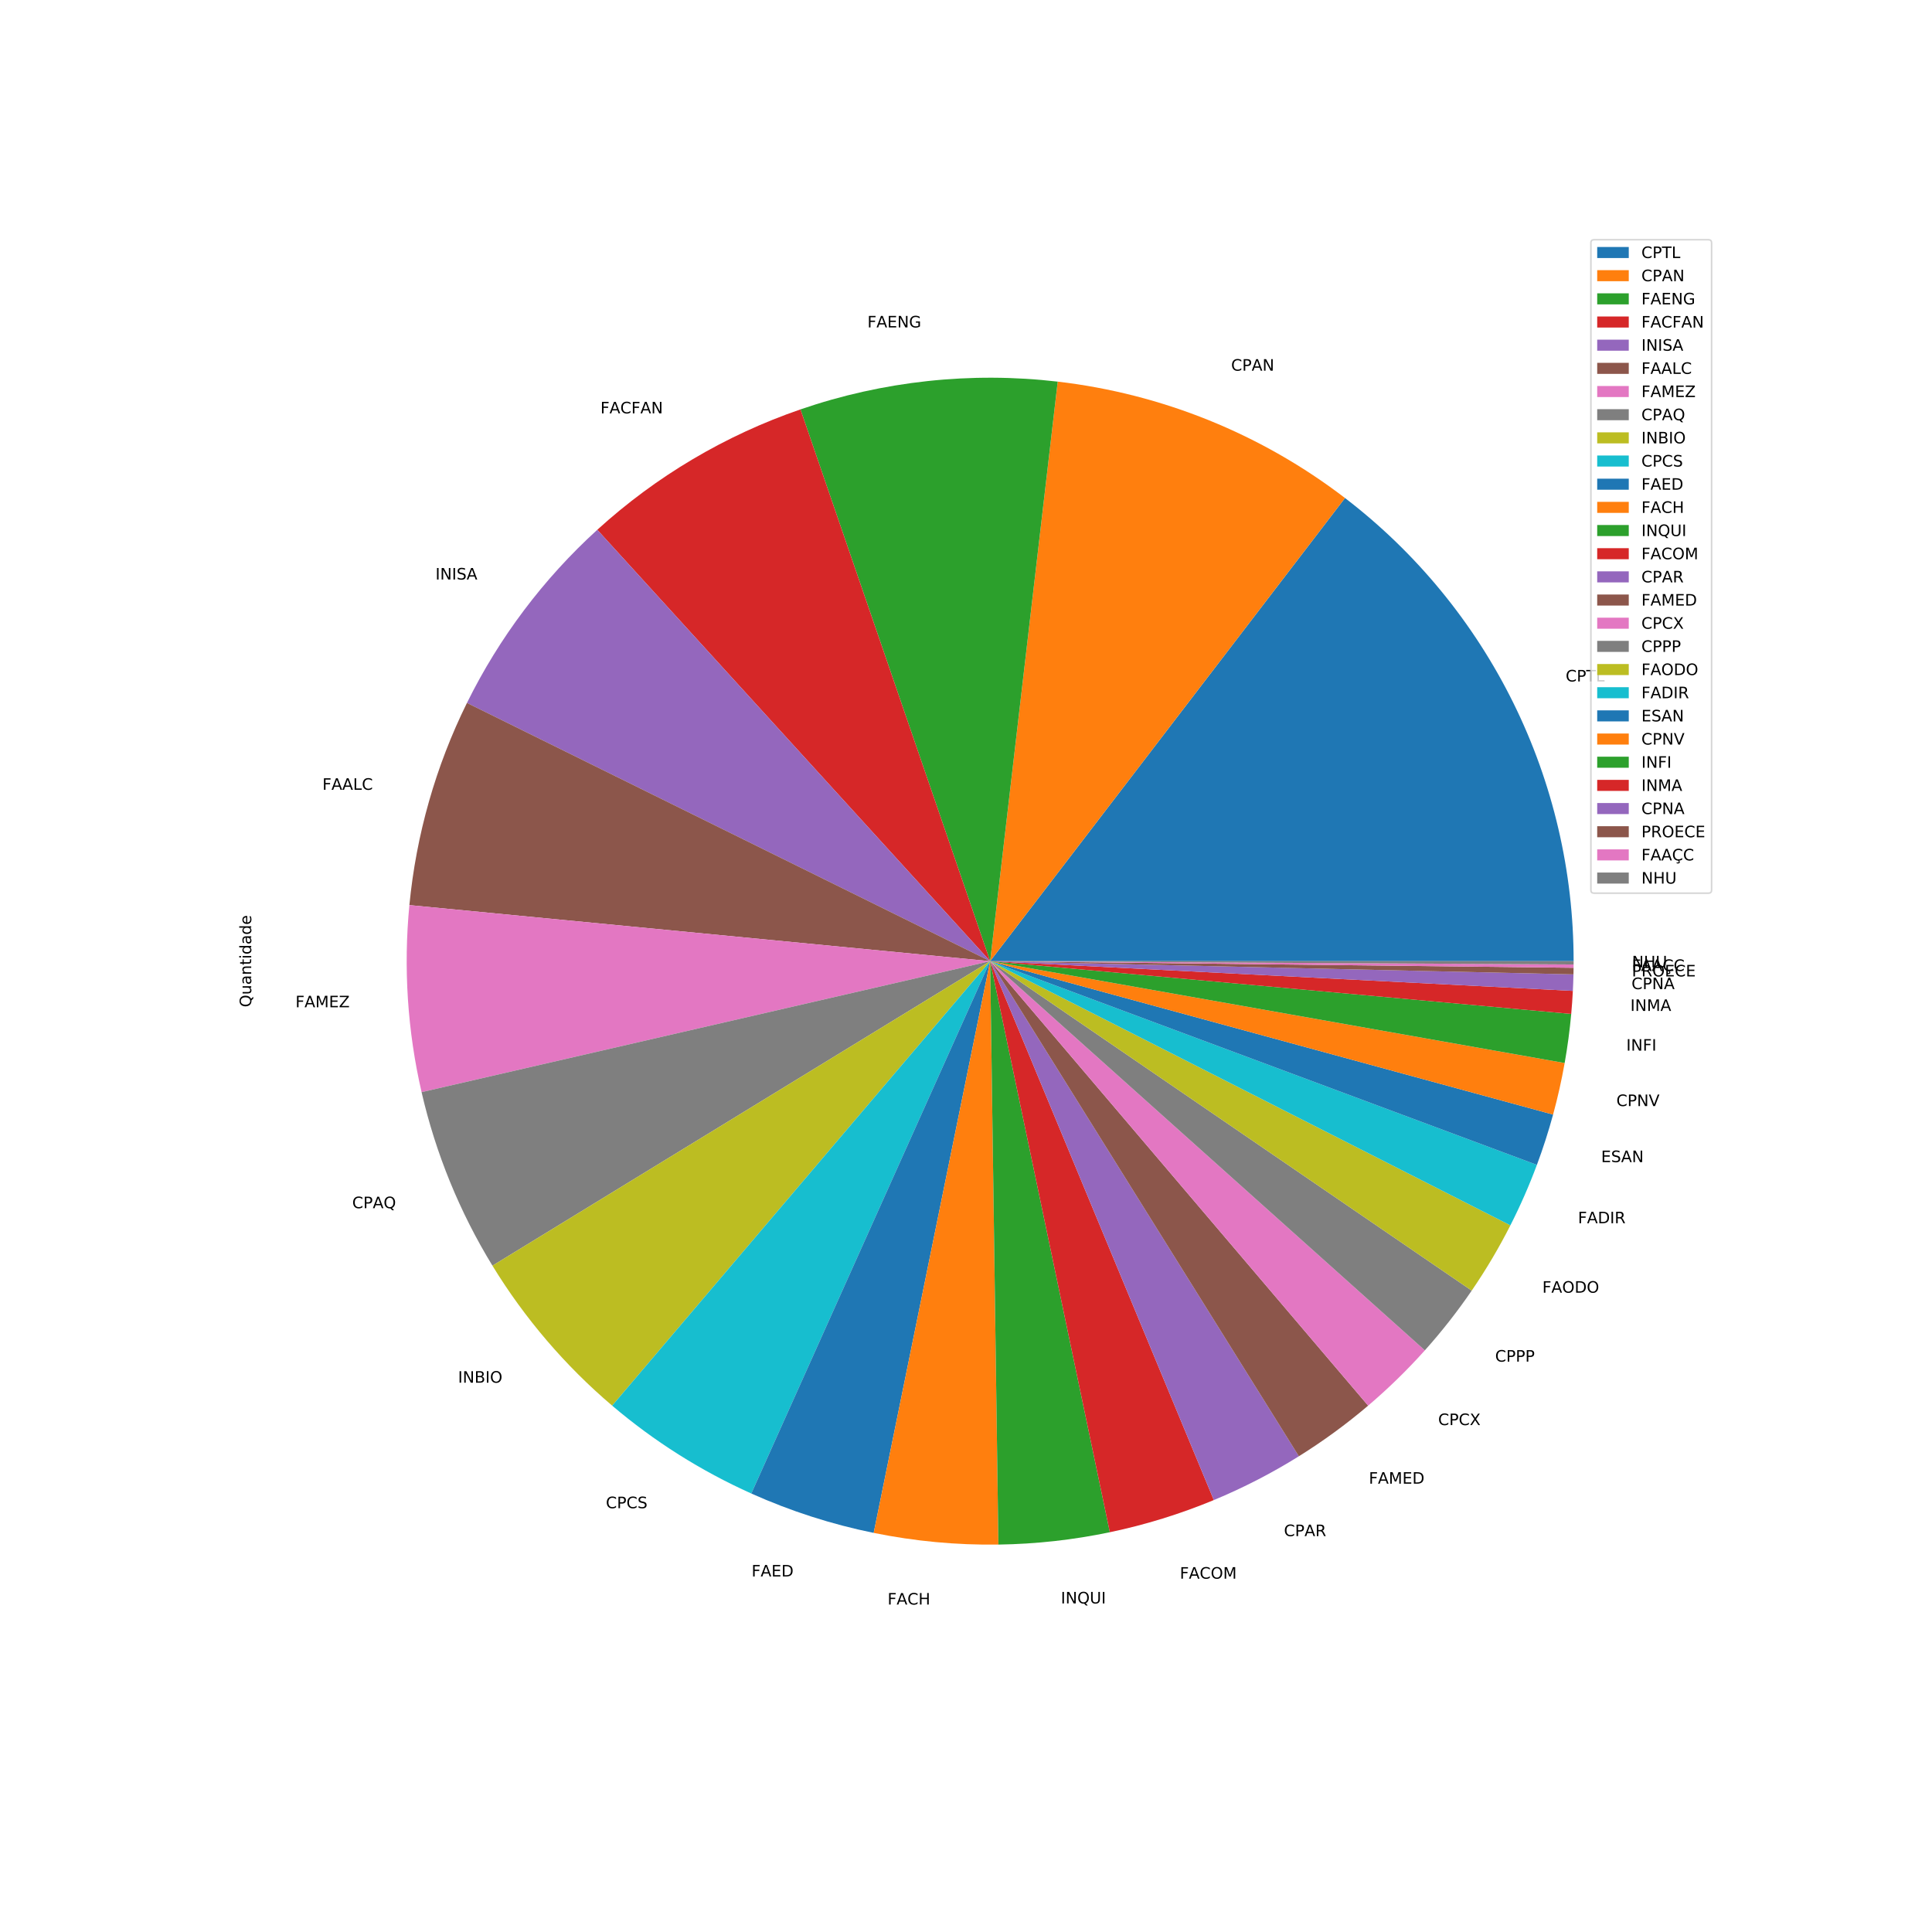 <?xml version="1.0" encoding="utf-8" standalone="no"?>
<!DOCTYPE svg PUBLIC "-//W3C//DTD SVG 1.1//EN"
  "http://www.w3.org/Graphics/SVG/1.1/DTD/svg11.dtd">
<!-- Created with matplotlib (https://matplotlib.org/) -->
<svg height="1224pt" version="1.1" viewBox="0 0 1224 1224" width="1224pt" xmlns="http://www.w3.org/2000/svg" xmlns:xlink="http://www.w3.org/1999/xlink">
 <defs>
  <style type="text/css">
*{stroke-linecap:butt;stroke-linejoin:round;white-space:pre;}
  </style>
 </defs>
 <g id="figure_1">
  <g id="patch_1">
   <path d="M 0 1224 
L 1224 1224 
L 1224 0 
L 0 0 
z
" style="fill:#ffffff;"/>
  </g>
  <g id="axes_1">
   <g id="patch_2">
    <path d="M 996.948 608.94 
C 996.948 552.199 983.883 496.212 958.769 445.332 
C 933.655 394.451 897.16 350.029 852.12 315.519 
L 627.3 608.94 
L 996.948 608.94 
z
" style="fill:#1f77b4;"/>
   </g>
   <g id="patch_3">
    <path d="M 852.12 315.519 
C 825.783 295.34 796.848 278.797 766.096 266.339 
C 735.344 253.881 703.054 245.619 670.098 241.778 
L 627.3 608.94 
L 852.12 315.519 
z
" style="fill:#ff7f0e;"/>
   </g>
   <g id="patch_4">
    <path d="M 670.098 241.778 
C 642.705 238.585 615.04 238.467 587.621 241.428 
C 560.202 244.388 533.2 250.408 507.119 259.374 
L 627.3 608.94 
L 670.098 241.778 
z
" style="fill:#2ca02c;"/>
   </g>
   <g id="patch_5">
    <path d="M 507.119 259.374 
C 483.354 267.545 460.484 278.117 438.864 290.928 
C 417.244 303.739 396.986 318.721 378.406 335.642 
L 627.3 608.94 
L 507.119 259.374 
z
" style="fill:#d62728;"/>
   </g>
   <g id="patch_6">
    <path d="M 378.406 335.642 
C 361.377 351.151 345.834 368.218 331.981 386.62 
C 318.128 405.021 306.025 424.677 295.831 445.332 
L 627.3 608.94 
L 378.406 335.642 
z
" style="fill:#9467bd;"/>
   </g>
   <g id="patch_7">
    <path d="M 295.831 445.332 
C 285.945 465.359 277.896 486.241 271.78 507.722 
C 265.664 529.202 261.508 551.193 259.362 573.424 
L 627.3 608.94 
L 295.831 445.332 
z
" style="fill:#8c564b;"/>
   </g>
   <g id="patch_8">
    <path d="M 259.362 573.424 
C 257.451 593.221 257.141 613.139 258.435 632.986 
C 259.729 652.832 262.622 672.542 267.087 691.923 
L 627.3 608.94 
L 259.362 573.424 
z
" style="fill:#e377c2;"/>
   </g>
   <g id="patch_9">
    <path d="M 267.087 691.923 
C 271.552 711.304 277.573 730.293 285.093 748.705 
C 292.613 767.117 301.607 784.892 311.987 801.858 
L 627.3 608.94 
L 267.087 691.923 
z
" style="fill:#7f7f7f;"/>
   </g>
   <g id="patch_10">
    <path d="M 311.987 801.858 
C 322.184 818.525 333.687 834.357 346.387 849.206 
C 359.088 864.055 372.945 877.873 387.83 890.532 
L 627.3 608.94 
L 311.987 801.858 
z
" style="fill:#bcbd22;"/>
   </g>
   <g id="patch_11">
    <path d="M 387.83 890.532 
C 401.119 901.832 415.19 912.178 429.94 921.492 
C 444.689 930.805 460.08 939.063 475.995 946.203 
L 627.3 608.94 
L 387.83 890.532 
z
" style="fill:#17becf;"/>
   </g>
   <g id="patch_12">
    <path d="M 475.995 946.203 
C 488.408 951.772 501.118 956.651 514.068 960.818 
C 527.018 964.985 540.188 968.434 553.519 971.15 
L 627.3 608.94 
L 475.995 946.203 
z
" style="fill:#1f77b4;"/>
   </g>
   <g id="patch_13">
    <path d="M 553.519 971.15 
C 566.507 973.796 579.628 975.741 592.826 976.977 
C 606.023 978.213 619.277 978.739 632.531 978.551 
L 627.3 608.94 
L 553.519 971.15 
z
" style="fill:#ff7f0e;"/>
   </g>
   <g id="patch_14">
    <path d="M 632.531 978.551 
C 644.389 978.383 656.232 977.645 668.019 976.338 
C 679.806 975.032 691.523 973.159 703.131 970.726 
L 627.3 608.94 
L 632.531 978.551 
z
" style="fill:#2ca02c;"/>
   </g>
   <g id="patch_15">
    <path d="M 703.131 970.726 
C 714.396 968.365 725.545 965.479 736.541 962.077 
C 747.537 958.676 758.369 954.762 769 950.35 
L 627.3 608.94 
L 703.131 970.726 
z
" style="fill:#d62728;"/>
   </g>
   <g id="patch_16">
    <path d="M 769 950.35 
C 778.342 946.473 787.521 942.214 796.513 937.583 
C 805.506 932.953 814.305 927.956 822.888 922.604 
L 627.3 608.94 
L 769 950.35 
z
" style="fill:#9467bd;"/>
   </g>
   <g id="patch_17">
    <path d="M 822.888 922.604 
C 830.582 917.806 838.098 912.726 845.419 907.375 
C 852.74 902.025 859.862 896.406 866.77 890.531 
L 627.3 608.94 
L 822.888 922.604 
z
" style="fill:#8c564b;"/>
   </g>
   <g id="patch_18">
    <path d="M 866.77 890.531 
C 873.146 885.109 879.337 879.471 885.331 873.628 
C 891.324 867.785 897.118 861.741 902.701 855.504 
L 627.3 608.94 
L 866.77 890.531 
z
" style="fill:#e377c2;"/>
   </g>
   <g id="patch_19">
    <path d="M 902.701 855.504 
C 908.052 849.528 913.206 843.379 918.157 837.067 
C 923.107 830.755 927.851 824.284 932.38 817.664 
L 627.3 608.94 
L 902.701 855.504 
z
" style="fill:#7f7f7f;"/>
   </g>
   <g id="patch_20">
    <path d="M 932.38 817.664 
C 936.91 811.043 941.223 804.277 945.312 797.376 
C 949.401 790.475 953.264 783.443 956.896 776.29 
L 627.3 608.94 
L 932.38 817.664 
z
" style="fill:#bcbd22;"/>
   </g>
   <g id="patch_21">
    <path d="M 956.896 776.29 
C 960.054 770.071 963.035 763.764 965.836 757.375 
C 968.637 750.987 971.256 744.521 973.691 737.985 
L 627.3 608.94 
L 956.896 776.29 
z
" style="fill:#17becf;"/>
   </g>
   <g id="patch_22">
    <path d="M 973.691 737.985 
C 975.639 732.756 977.469 727.484 979.178 722.172 
C 980.887 716.86 982.476 711.511 983.943 706.127 
L 627.3 608.94 
L 973.691 737.985 
z
" style="fill:#1f77b4;"/>
   </g>
   <g id="patch_23">
    <path d="M 983.943 706.127 
C 985.41 700.743 986.755 695.327 987.977 689.882 
C 989.199 684.438 990.297 678.966 991.271 673.472 
L 627.3 608.94 
L 983.943 706.127 
z
" style="fill:#ff7f0e;"/>
   </g>
   <g id="patch_24">
    <path d="M 991.271 673.472 
C 992.185 668.321 992.989 663.152 993.682 657.967 
C 994.376 652.782 994.96 647.582 995.433 642.373 
L 627.3 608.94 
L 991.271 673.472 
z
" style="fill:#2ca02c;"/>
   </g>
   <g id="patch_25">
    <path d="M 995.433 642.373 
C 995.654 639.942 995.85 637.508 996.023 635.073 
C 996.196 632.638 996.344 630.201 996.468 627.763 
L 627.3 608.94 
L 995.433 642.373 
z
" style="fill:#d62728;"/>
   </g>
   <g id="patch_26">
    <path d="M 996.468 627.763 
C 996.557 626.022 996.634 624.28 996.698 622.538 
C 996.762 620.795 996.814 619.052 996.853 617.309 
L 627.3 608.94 
L 996.468 627.763 
z
" style="fill:#9467bd;"/>
   </g>
   <g id="patch_27">
    <path d="M 996.853 617.309 
C 996.869 616.612 996.883 615.914 996.895 615.217 
C 996.907 614.52 996.916 613.822 996.924 613.125 
L 627.3 608.94 
L 996.853 617.309 
z
" style="fill:#8c564b;"/>
   </g>
   <g id="patch_28">
    <path d="M 996.924 613.125 
C 996.928 612.776 996.932 612.427 996.935 612.079 
C 996.938 611.73 996.94 611.381 996.942 611.032 
L 627.3 608.94 
L 996.924 613.125 
z
" style="fill:#e377c2;"/>
   </g>
   <g id="patch_29">
    <path d="M 996.942 611.032 
C 996.944 610.684 996.946 610.335 996.947 609.986 
C 996.948 609.637 996.948 609.289 996.948 608.94 
L 627.3 608.94 
L 996.942 611.032 
z
" style="fill:#7f7f7f;"/>
   </g>
   <g id="matplotlib.axis_1"/>
   <g id="matplotlib.axis_2">
    <g id="text_1">
     <!-- Quantidade -->
     <defs>
      <path d="M 39.406 66.219 
Q 28.656 66.219 22.328 58.203 
Q 16.016 50.203 16.016 36.375 
Q 16.016 22.609 22.328 14.594 
Q 28.656 6.594 39.406 6.594 
Q 50.141 6.594 56.422 14.594 
Q 62.703 22.609 62.703 36.375 
Q 62.703 50.203 56.422 58.203 
Q 50.141 66.219 39.406 66.219 
z
M 53.219 1.312 
L 66.219 -12.891 
L 54.297 -12.891 
L 43.5 -1.219 
Q 41.891 -1.312 41.031 -1.359 
Q 40.188 -1.422 39.406 -1.422 
Q 24.031 -1.422 14.812 8.859 
Q 5.609 19.141 5.609 36.375 
Q 5.609 53.656 14.812 63.938 
Q 24.031 74.219 39.406 74.219 
Q 54.734 74.219 63.906 63.938 
Q 73.094 53.656 73.094 36.375 
Q 73.094 23.688 67.984 14.641 
Q 62.891 5.609 53.219 1.312 
z
" id="DejaVuSans-81"/>
      <path d="M 8.5 21.578 
L 8.5 54.688 
L 17.484 54.688 
L 17.484 21.922 
Q 17.484 14.156 20.5 10.266 
Q 23.531 6.391 29.594 6.391 
Q 36.859 6.391 41.078 11.031 
Q 45.312 15.672 45.312 23.688 
L 45.312 54.688 
L 54.297 54.688 
L 54.297 0 
L 45.312 0 
L 45.312 8.406 
Q 42.047 3.422 37.719 1 
Q 33.406 -1.422 27.688 -1.422 
Q 18.266 -1.422 13.375 4.438 
Q 8.5 10.297 8.5 21.578 
z
M 31.109 56 
z
" id="DejaVuSans-117"/>
      <path d="M 34.281 27.484 
Q 23.391 27.484 19.188 25 
Q 14.984 22.516 14.984 16.5 
Q 14.984 11.719 18.141 8.906 
Q 21.297 6.109 26.703 6.109 
Q 34.188 6.109 38.703 11.406 
Q 43.219 16.703 43.219 25.484 
L 43.219 27.484 
z
M 52.203 31.203 
L 52.203 0 
L 43.219 0 
L 43.219 8.297 
Q 40.141 3.328 35.547 0.953 
Q 30.953 -1.422 24.312 -1.422 
Q 15.922 -1.422 10.953 3.297 
Q 6 8.016 6 15.922 
Q 6 25.141 12.172 29.828 
Q 18.359 34.516 30.609 34.516 
L 43.219 34.516 
L 43.219 35.406 
Q 43.219 41.609 39.141 45 
Q 35.062 48.391 27.688 48.391 
Q 23 48.391 18.547 47.266 
Q 14.109 46.141 10.016 43.891 
L 10.016 52.203 
Q 14.938 54.109 19.578 55.047 
Q 24.219 56 28.609 56 
Q 40.484 56 46.344 49.844 
Q 52.203 43.703 52.203 31.203 
z
" id="DejaVuSans-97"/>
      <path d="M 54.891 33.016 
L 54.891 0 
L 45.906 0 
L 45.906 32.719 
Q 45.906 40.484 42.875 44.328 
Q 39.844 48.188 33.797 48.188 
Q 26.516 48.188 22.312 43.547 
Q 18.109 38.922 18.109 30.906 
L 18.109 0 
L 9.078 0 
L 9.078 54.688 
L 18.109 54.688 
L 18.109 46.188 
Q 21.344 51.125 25.703 53.562 
Q 30.078 56 35.797 56 
Q 45.219 56 50.047 50.172 
Q 54.891 44.344 54.891 33.016 
z
" id="DejaVuSans-110"/>
      <path d="M 18.312 70.219 
L 18.312 54.688 
L 36.812 54.688 
L 36.812 47.703 
L 18.312 47.703 
L 18.312 18.016 
Q 18.312 11.328 20.141 9.422 
Q 21.969 7.516 27.594 7.516 
L 36.812 7.516 
L 36.812 0 
L 27.594 0 
Q 17.188 0 13.234 3.875 
Q 9.281 7.766 9.281 18.016 
L 9.281 47.703 
L 2.688 47.703 
L 2.688 54.688 
L 9.281 54.688 
L 9.281 70.219 
z
" id="DejaVuSans-116"/>
      <path d="M 9.422 54.688 
L 18.406 54.688 
L 18.406 0 
L 9.422 0 
z
M 9.422 75.984 
L 18.406 75.984 
L 18.406 64.594 
L 9.422 64.594 
z
" id="DejaVuSans-105"/>
      <path d="M 45.406 46.391 
L 45.406 75.984 
L 54.391 75.984 
L 54.391 0 
L 45.406 0 
L 45.406 8.203 
Q 42.578 3.328 38.25 0.953 
Q 33.938 -1.422 27.875 -1.422 
Q 17.969 -1.422 11.734 6.484 
Q 5.516 14.406 5.516 27.297 
Q 5.516 40.188 11.734 48.094 
Q 17.969 56 27.875 56 
Q 33.938 56 38.25 53.625 
Q 42.578 51.266 45.406 46.391 
z
M 14.797 27.297 
Q 14.797 17.391 18.875 11.75 
Q 22.953 6.109 30.078 6.109 
Q 37.203 6.109 41.297 11.75 
Q 45.406 17.391 45.406 27.297 
Q 45.406 37.203 41.297 42.844 
Q 37.203 48.484 30.078 48.484 
Q 22.953 48.484 18.875 42.844 
Q 14.797 37.203 14.797 27.297 
z
" id="DejaVuSans-100"/>
      <path d="M 56.203 29.594 
L 56.203 25.203 
L 14.891 25.203 
Q 15.484 15.922 20.484 11.062 
Q 25.484 6.203 34.422 6.203 
Q 39.594 6.203 44.453 7.469 
Q 49.312 8.734 54.109 11.281 
L 54.109 2.781 
Q 49.266 0.734 44.188 -0.344 
Q 39.109 -1.422 33.891 -1.422 
Q 20.797 -1.422 13.156 6.188 
Q 5.516 13.812 5.516 26.812 
Q 5.516 40.234 12.766 48.109 
Q 20.016 56 32.328 56 
Q 43.359 56 49.781 48.891 
Q 56.203 41.797 56.203 29.594 
z
M 47.219 32.234 
Q 47.125 39.594 43.094 43.984 
Q 39.062 48.391 32.422 48.391 
Q 24.906 48.391 20.391 44.141 
Q 15.875 39.891 15.188 32.172 
z
" id="DejaVuSans-101"/>
     </defs>
     <g transform="translate(159.16 638.116)rotate(-90)scale(0.1 -0.1)">
      <use xlink:href="#DejaVuSans-81"/>
      <use x="78.711" xlink:href="#DejaVuSans-117"/>
      <use x="142.09" xlink:href="#DejaVuSans-97"/>
      <use x="203.369" xlink:href="#DejaVuSans-110"/>
      <use x="266.748" xlink:href="#DejaVuSans-116"/>
      <use x="305.957" xlink:href="#DejaVuSans-105"/>
      <use x="333.74" xlink:href="#DejaVuSans-100"/>
      <use x="397.217" xlink:href="#DejaVuSans-97"/>
      <use x="458.496" xlink:href="#DejaVuSans-100"/>
      <use x="521.973" xlink:href="#DejaVuSans-101"/>
     </g>
    </g>
   </g>
   <g id="text_2">
    <!-- CPTL -->
    <defs>
     <path d="M 64.406 67.281 
L 64.406 56.891 
Q 59.422 61.531 53.781 63.812 
Q 48.141 66.109 41.797 66.109 
Q 29.297 66.109 22.656 58.469 
Q 16.016 50.828 16.016 36.375 
Q 16.016 21.969 22.656 14.328 
Q 29.297 6.688 41.797 6.688 
Q 48.141 6.688 53.781 8.984 
Q 59.422 11.281 64.406 15.922 
L 64.406 5.609 
Q 59.234 2.094 53.438 0.328 
Q 47.656 -1.422 41.219 -1.422 
Q 24.656 -1.422 15.125 8.703 
Q 5.609 18.844 5.609 36.375 
Q 5.609 53.953 15.125 64.078 
Q 24.656 74.219 41.219 74.219 
Q 47.75 74.219 53.531 72.484 
Q 59.328 70.75 64.406 67.281 
z
" id="DejaVuSans-67"/>
     <path d="M 19.672 64.797 
L 19.672 37.406 
L 32.078 37.406 
Q 38.969 37.406 42.719 40.969 
Q 46.484 44.531 46.484 51.125 
Q 46.484 57.672 42.719 61.234 
Q 38.969 64.797 32.078 64.797 
z
M 9.812 72.906 
L 32.078 72.906 
Q 44.344 72.906 50.609 67.359 
Q 56.891 61.812 56.891 51.125 
Q 56.891 40.328 50.609 34.812 
Q 44.344 29.297 32.078 29.297 
L 19.672 29.297 
L 19.672 0 
L 9.812 0 
z
" id="DejaVuSans-80"/>
     <path d="M -0.297 72.906 
L 61.375 72.906 
L 61.375 64.594 
L 35.5 64.594 
L 35.5 0 
L 25.594 0 
L 25.594 64.594 
L -0.297 64.594 
z
" id="DejaVuSans-84"/>
     <path d="M 9.812 72.906 
L 19.672 72.906 
L 19.672 8.297 
L 55.172 8.297 
L 55.172 0 
L 9.812 0 
z
" id="DejaVuSans-76"/>
    </defs>
    <g transform="translate(991.916 431.73)scale(0.1 -0.1)">
     <use xlink:href="#DejaVuSans-67"/>
     <use x="69.824" xlink:href="#DejaVuSans-80"/>
     <use x="130.127" xlink:href="#DejaVuSans-84"/>
     <use x="191.211" xlink:href="#DejaVuSans-76"/>
    </g>
   </g>
   <g id="text_3">
    <!-- CPAN -->
    <defs>
     <path d="M 34.188 63.188 
L 20.797 26.906 
L 47.609 26.906 
z
M 28.609 72.906 
L 39.797 72.906 
L 67.578 0 
L 57.328 0 
L 50.688 18.703 
L 17.828 18.703 
L 11.188 0 
L 0.781 0 
z
" id="DejaVuSans-65"/>
     <path d="M 9.812 72.906 
L 23.094 72.906 
L 55.422 11.922 
L 55.422 72.906 
L 64.984 72.906 
L 64.984 0 
L 51.703 0 
L 19.391 60.984 
L 19.391 0 
L 9.812 0 
z
" id="DejaVuSans-78"/>
    </defs>
    <g transform="translate(779.975 234.838)scale(0.1 -0.1)">
     <use xlink:href="#DejaVuSans-67"/>
     <use x="69.824" xlink:href="#DejaVuSans-80"/>
     <use x="130.033" xlink:href="#DejaVuSans-65"/>
     <use x="198.441" xlink:href="#DejaVuSans-78"/>
    </g>
   </g>
   <g id="text_4">
    <!-- FAENG -->
    <defs>
     <path d="M 9.812 72.906 
L 51.703 72.906 
L 51.703 64.594 
L 19.672 64.594 
L 19.672 43.109 
L 48.578 43.109 
L 48.578 34.812 
L 19.672 34.812 
L 19.672 0 
L 9.812 0 
z
" id="DejaVuSans-70"/>
     <path d="M 9.812 72.906 
L 55.906 72.906 
L 55.906 64.594 
L 19.672 64.594 
L 19.672 43.016 
L 54.391 43.016 
L 54.391 34.719 
L 19.672 34.719 
L 19.672 8.297 
L 56.781 8.297 
L 56.781 0 
L 9.812 0 
z
" id="DejaVuSans-69"/>
     <path d="M 59.516 10.406 
L 59.516 29.984 
L 43.406 29.984 
L 43.406 38.094 
L 69.281 38.094 
L 69.281 6.781 
Q 63.578 2.734 56.688 0.656 
Q 49.812 -1.422 42 -1.422 
Q 24.906 -1.422 15.25 8.562 
Q 5.609 18.562 5.609 36.375 
Q 5.609 54.25 15.25 64.234 
Q 24.906 74.219 42 74.219 
Q 49.125 74.219 55.547 72.453 
Q 61.969 70.703 67.391 67.281 
L 67.391 56.781 
Q 61.922 61.422 55.766 63.766 
Q 49.609 66.109 42.828 66.109 
Q 29.438 66.109 22.719 58.641 
Q 16.016 51.172 16.016 36.375 
Q 16.016 21.625 22.719 14.156 
Q 29.438 6.688 42.828 6.688 
Q 48.047 6.688 52.141 7.594 
Q 56.25 8.5 59.516 10.406 
z
" id="DejaVuSans-71"/>
    </defs>
    <g transform="translate(549.526 207.436)scale(0.1 -0.1)">
     <use xlink:href="#DejaVuSans-70"/>
     <use x="57.379" xlink:href="#DejaVuSans-65"/>
     <use x="125.787" xlink:href="#DejaVuSans-69"/>
     <use x="188.971" xlink:href="#DejaVuSans-78"/>
     <use x="263.775" xlink:href="#DejaVuSans-71"/>
    </g>
   </g>
   <g id="text_5">
    <!-- FACFAN -->
    <g transform="translate(380.401 261.887)scale(0.1 -0.1)">
     <use xlink:href="#DejaVuSans-70"/>
     <use x="57.379" xlink:href="#DejaVuSans-65"/>
     <use x="125.771" xlink:href="#DejaVuSans-67"/>
     <use x="195.596" xlink:href="#DejaVuSans-70"/>
     <use x="252.975" xlink:href="#DejaVuSans-65"/>
     <use x="321.383" xlink:href="#DejaVuSans-78"/>
    </g>
   </g>
   <g id="text_6">
    <!-- INISA -->
    <defs>
     <path d="M 9.812 72.906 
L 19.672 72.906 
L 19.672 0 
L 9.812 0 
z
" id="DejaVuSans-73"/>
     <path d="M 53.516 70.516 
L 53.516 60.891 
Q 47.906 63.578 42.922 64.891 
Q 37.938 66.219 33.297 66.219 
Q 25.25 66.219 20.875 63.094 
Q 16.5 59.969 16.5 54.203 
Q 16.5 49.359 19.406 46.891 
Q 22.312 44.438 30.422 42.922 
L 36.375 41.703 
Q 47.406 39.594 52.656 34.297 
Q 57.906 29 57.906 20.125 
Q 57.906 9.516 50.797 4.047 
Q 43.703 -1.422 29.984 -1.422 
Q 24.812 -1.422 18.969 -0.25 
Q 13.141 0.922 6.891 3.219 
L 6.891 13.375 
Q 12.891 10.016 18.656 8.297 
Q 24.422 6.594 29.984 6.594 
Q 38.422 6.594 43.016 9.906 
Q 47.609 13.234 47.609 19.391 
Q 47.609 24.75 44.312 27.781 
Q 41.016 30.812 33.5 32.328 
L 27.484 33.5 
Q 16.453 35.688 11.516 40.375 
Q 6.594 45.062 6.594 53.422 
Q 6.594 63.094 13.406 68.656 
Q 20.219 74.219 32.172 74.219 
Q 37.312 74.219 42.625 73.281 
Q 47.953 72.359 53.516 70.516 
z
" id="DejaVuSans-83"/>
    </defs>
    <g transform="translate(275.877 367.147)scale(0.1 -0.1)">
     <use xlink:href="#DejaVuSans-73"/>
     <use x="29.492" xlink:href="#DejaVuSans-78"/>
     <use x="104.297" xlink:href="#DejaVuSans-73"/>
     <use x="133.789" xlink:href="#DejaVuSans-83"/>
     <use x="197.281" xlink:href="#DejaVuSans-65"/>
    </g>
   </g>
   <g id="text_7">
    <!-- FAALC -->
    <g transform="translate(204.251 500.359)scale(0.1 -0.1)">
     <use xlink:href="#DejaVuSans-70"/>
     <use x="57.379" xlink:href="#DejaVuSans-65"/>
     <use x="125.818" xlink:href="#DejaVuSans-65"/>
     <use x="194.227" xlink:href="#DejaVuSans-76"/>
     <use x="249.939" xlink:href="#DejaVuSans-67"/>
    </g>
   </g>
   <g id="text_8">
    <!-- FAMEZ -->
    <defs>
     <path d="M 9.812 72.906 
L 24.516 72.906 
L 43.109 23.297 
L 61.812 72.906 
L 76.516 72.906 
L 76.516 0 
L 66.891 0 
L 66.891 64.016 
L 48.094 14.016 
L 38.188 14.016 
L 19.391 64.016 
L 19.391 0 
L 9.812 0 
z
" id="DejaVuSans-77"/>
     <path d="M 5.609 72.906 
L 62.891 72.906 
L 62.891 65.375 
L 16.797 8.297 
L 64.016 8.297 
L 64.016 0 
L 4.5 0 
L 4.5 7.516 
L 50.594 64.594 
L 5.609 64.594 
z
" id="DejaVuSans-90"/>
    </defs>
    <g transform="translate(187.173 638.15)scale(0.1 -0.1)">
     <use xlink:href="#DejaVuSans-70"/>
     <use x="57.379" xlink:href="#DejaVuSans-65"/>
     <use x="125.787" xlink:href="#DejaVuSans-77"/>
     <use x="212.066" xlink:href="#DejaVuSans-69"/>
     <use x="275.25" xlink:href="#DejaVuSans-90"/>
    </g>
   </g>
   <g id="text_9">
    <!-- CPAQ -->
    <g transform="translate(223.159 765.441)scale(0.1 -0.1)">
     <use xlink:href="#DejaVuSans-67"/>
     <use x="69.824" xlink:href="#DejaVuSans-80"/>
     <use x="130.033" xlink:href="#DejaVuSans-65"/>
     <use x="198.426" xlink:href="#DejaVuSans-81"/>
    </g>
   </g>
   <g id="text_10">
    <!-- INBIO -->
    <defs>
     <path d="M 19.672 34.812 
L 19.672 8.109 
L 35.5 8.109 
Q 43.453 8.109 47.281 11.406 
Q 51.125 14.703 51.125 21.484 
Q 51.125 28.328 47.281 31.562 
Q 43.453 34.812 35.5 34.812 
z
M 19.672 64.797 
L 19.672 42.828 
L 34.281 42.828 
Q 41.5 42.828 45.031 45.531 
Q 48.578 48.25 48.578 53.812 
Q 48.578 59.328 45.031 62.062 
Q 41.5 64.797 34.281 64.797 
z
M 9.812 72.906 
L 35.016 72.906 
Q 46.297 72.906 52.391 68.219 
Q 58.5 63.531 58.5 54.891 
Q 58.5 48.188 55.375 44.234 
Q 52.25 40.281 46.188 39.312 
Q 53.469 37.75 57.5 32.781 
Q 61.531 27.828 61.531 20.406 
Q 61.531 10.641 54.891 5.312 
Q 48.25 0 35.984 0 
L 9.812 0 
z
" id="DejaVuSans-66"/>
     <path d="M 39.406 66.219 
Q 28.656 66.219 22.328 58.203 
Q 16.016 50.203 16.016 36.375 
Q 16.016 22.609 22.328 14.594 
Q 28.656 6.594 39.406 6.594 
Q 50.141 6.594 56.422 14.594 
Q 62.703 22.609 62.703 36.375 
Q 62.703 50.203 56.422 58.203 
Q 50.141 66.219 39.406 66.219 
z
M 39.406 74.219 
Q 54.734 74.219 63.906 63.938 
Q 73.094 53.656 73.094 36.375 
Q 73.094 19.141 63.906 8.859 
Q 54.734 -1.422 39.406 -1.422 
Q 24.031 -1.422 14.812 8.828 
Q 5.609 19.094 5.609 36.375 
Q 5.609 53.656 14.812 63.938 
Q 24.031 74.219 39.406 74.219 
z
" id="DejaVuSans-79"/>
    </defs>
    <g transform="translate(290.182 875.992)scale(0.1 -0.1)">
     <use xlink:href="#DejaVuSans-73"/>
     <use x="29.492" xlink:href="#DejaVuSans-78"/>
     <use x="104.297" xlink:href="#DejaVuSans-66"/>
     <use x="172.9" xlink:href="#DejaVuSans-73"/>
     <use x="202.393" xlink:href="#DejaVuSans-79"/>
    </g>
   </g>
   <g id="text_11">
    <!-- CPCS -->
    <g transform="translate(383.86 955.506)scale(0.1 -0.1)">
     <use xlink:href="#DejaVuSans-67"/>
     <use x="69.824" xlink:href="#DejaVuSans-80"/>
     <use x="130.127" xlink:href="#DejaVuSans-67"/>
     <use x="199.951" xlink:href="#DejaVuSans-83"/>
    </g>
   </g>
   <g id="text_12">
    <!-- FAED -->
    <defs>
     <path d="M 19.672 64.797 
L 19.672 8.109 
L 31.594 8.109 
Q 46.688 8.109 53.688 14.938 
Q 60.688 21.781 60.688 36.531 
Q 60.688 51.172 53.688 57.984 
Q 46.688 64.797 31.594 64.797 
z
M 9.812 72.906 
L 30.078 72.906 
Q 51.266 72.906 61.172 64.094 
Q 71.094 55.281 71.094 36.531 
Q 71.094 17.672 61.125 8.828 
Q 51.172 0 30.078 0 
L 9.812 0 
z
" id="DejaVuSans-68"/>
    </defs>
    <g transform="translate(476.148 998.765)scale(0.1 -0.1)">
     <use xlink:href="#DejaVuSans-70"/>
     <use x="57.379" xlink:href="#DejaVuSans-65"/>
     <use x="125.787" xlink:href="#DejaVuSans-69"/>
     <use x="188.971" xlink:href="#DejaVuSans-68"/>
    </g>
   </g>
   <g id="text_13">
    <!-- FACH -->
    <defs>
     <path d="M 9.812 72.906 
L 19.672 72.906 
L 19.672 43.016 
L 55.516 43.016 
L 55.516 72.906 
L 65.375 72.906 
L 65.375 0 
L 55.516 0 
L 55.516 34.719 
L 19.672 34.719 
L 19.672 0 
L 9.812 0 
z
" id="DejaVuSans-72"/>
    </defs>
    <g transform="translate(562.298 1016.54)scale(0.1 -0.1)">
     <use xlink:href="#DejaVuSans-70"/>
     <use x="57.379" xlink:href="#DejaVuSans-65"/>
     <use x="125.771" xlink:href="#DejaVuSans-67"/>
     <use x="195.596" xlink:href="#DejaVuSans-72"/>
    </g>
   </g>
   <g id="text_14">
    <!-- INQUI -->
    <defs>
     <path d="M 8.688 72.906 
L 18.609 72.906 
L 18.609 28.609 
Q 18.609 16.891 22.844 11.734 
Q 27.094 6.594 36.625 6.594 
Q 46.094 6.594 50.344 11.734 
Q 54.594 16.891 54.594 28.609 
L 54.594 72.906 
L 64.5 72.906 
L 64.5 27.391 
Q 64.5 13.141 57.438 5.859 
Q 50.391 -1.422 36.625 -1.422 
Q 22.797 -1.422 15.734 5.859 
Q 8.688 13.141 8.688 27.391 
z
" id="DejaVuSans-85"/>
    </defs>
    <g transform="translate(672.091 1015.838)scale(0.1 -0.1)">
     <use xlink:href="#DejaVuSans-73"/>
     <use x="29.492" xlink:href="#DejaVuSans-78"/>
     <use x="104.297" xlink:href="#DejaVuSans-81"/>
     <use x="183.008" xlink:href="#DejaVuSans-85"/>
     <use x="256.201" xlink:href="#DejaVuSans-73"/>
    </g>
   </g>
   <g id="text_15">
    <!-- FACOM -->
    <g transform="translate(747.465 1000.15)scale(0.1 -0.1)">
     <use xlink:href="#DejaVuSans-70"/>
     <use x="57.379" xlink:href="#DejaVuSans-65"/>
     <use x="125.771" xlink:href="#DejaVuSans-67"/>
     <use x="195.596" xlink:href="#DejaVuSans-79"/>
     <use x="274.307" xlink:href="#DejaVuSans-77"/>
    </g>
   </g>
   <g id="text_16">
    <!-- CPAR -->
    <defs>
     <path d="M 44.391 34.188 
Q 47.562 33.109 50.562 29.594 
Q 53.562 26.078 56.594 19.922 
L 66.609 0 
L 56 0 
L 46.688 18.703 
Q 43.062 26.031 39.672 28.422 
Q 36.281 30.812 30.422 30.812 
L 19.672 30.812 
L 19.672 0 
L 9.812 0 
L 9.812 72.906 
L 32.078 72.906 
Q 44.578 72.906 50.734 67.672 
Q 56.891 62.453 56.891 51.906 
Q 56.891 45.016 53.688 40.469 
Q 50.484 35.938 44.391 34.188 
z
M 19.672 64.797 
L 19.672 38.922 
L 32.078 38.922 
Q 39.203 38.922 42.844 42.219 
Q 46.484 45.516 46.484 51.906 
Q 46.484 58.297 42.844 61.547 
Q 39.203 64.797 32.078 64.797 
z
" id="DejaVuSans-82"/>
    </defs>
    <g transform="translate(813.435 973.207)scale(0.1 -0.1)">
     <use xlink:href="#DejaVuSans-67"/>
     <use x="69.824" xlink:href="#DejaVuSans-80"/>
     <use x="130.033" xlink:href="#DejaVuSans-65"/>
     <use x="198.441" xlink:href="#DejaVuSans-82"/>
    </g>
   </g>
   <g id="text_17">
    <!-- FAMED -->
    <g transform="translate(867.231 939.978)scale(0.1 -0.1)">
     <use xlink:href="#DejaVuSans-70"/>
     <use x="57.379" xlink:href="#DejaVuSans-65"/>
     <use x="125.787" xlink:href="#DejaVuSans-77"/>
     <use x="212.066" xlink:href="#DejaVuSans-69"/>
     <use x="275.25" xlink:href="#DejaVuSans-68"/>
    </g>
   </g>
   <g id="text_18">
    <!-- CPCX -->
    <defs>
     <path d="M 6.297 72.906 
L 16.891 72.906 
L 35.016 45.797 
L 53.219 72.906 
L 63.812 72.906 
L 40.375 37.891 
L 65.375 0 
L 54.781 0 
L 34.281 31 
L 13.625 0 
L 2.984 0 
L 29 38.922 
z
" id="DejaVuSans-88"/>
    </defs>
    <g transform="translate(911.134 902.857)scale(0.1 -0.1)">
     <use xlink:href="#DejaVuSans-67"/>
     <use x="69.824" xlink:href="#DejaVuSans-80"/>
     <use x="130.127" xlink:href="#DejaVuSans-67"/>
     <use x="199.951" xlink:href="#DejaVuSans-88"/>
    </g>
   </g>
   <g id="text_19">
    <!-- CPPP -->
    <g transform="translate(947.242 862.639)scale(0.1 -0.1)">
     <use xlink:href="#DejaVuSans-67"/>
     <use x="69.824" xlink:href="#DejaVuSans-80"/>
     <use x="130.127" xlink:href="#DejaVuSans-80"/>
     <use x="190.43" xlink:href="#DejaVuSans-80"/>
    </g>
   </g>
   <g id="text_20">
    <!-- FAODO -->
    <g transform="translate(977.113 818.979)scale(0.1 -0.1)">
     <use xlink:href="#DejaVuSans-70"/>
     <use x="57.379" xlink:href="#DejaVuSans-65"/>
     <use x="125.771" xlink:href="#DejaVuSans-79"/>
     <use x="204.482" xlink:href="#DejaVuSans-68"/>
     <use x="281.484" xlink:href="#DejaVuSans-79"/>
    </g>
   </g>
   <g id="text_21">
    <!-- FADIR -->
    <g transform="translate(999.689 774.978)scale(0.1 -0.1)">
     <use xlink:href="#DejaVuSans-70"/>
     <use x="57.379" xlink:href="#DejaVuSans-65"/>
     <use x="125.787" xlink:href="#DejaVuSans-68"/>
     <use x="202.789" xlink:href="#DejaVuSans-73"/>
     <use x="232.281" xlink:href="#DejaVuSans-82"/>
    </g>
   </g>
   <g id="text_22">
    <!-- ESAN -->
    <g transform="translate(1014.366 736.255)scale(0.1 -0.1)">
     <use xlink:href="#DejaVuSans-69"/>
     <use x="63.184" xlink:href="#DejaVuSans-83"/>
     <use x="126.676" xlink:href="#DejaVuSans-65"/>
     <use x="195.084" xlink:href="#DejaVuSans-78"/>
    </g>
   </g>
   <g id="text_23">
    <!-- CPNV -->
    <defs>
     <path d="M 28.609 0 
L 0.781 72.906 
L 11.078 72.906 
L 34.188 11.531 
L 57.328 72.906 
L 67.578 72.906 
L 39.797 0 
z
" id="DejaVuSans-86"/>
    </defs>
    <g transform="translate(1024.045 700.736)scale(0.1 -0.1)">
     <use xlink:href="#DejaVuSans-67"/>
     <use x="69.824" xlink:href="#DejaVuSans-80"/>
     <use x="130.127" xlink:href="#DejaVuSans-78"/>
     <use x="204.932" xlink:href="#DejaVuSans-86"/>
    </g>
   </g>
   <g id="text_24">
    <!-- INFI -->
    <g transform="translate(1030.321 665.629)scale(0.1 -0.1)">
     <use xlink:href="#DejaVuSans-73"/>
     <use x="29.492" xlink:href="#DejaVuSans-78"/>
     <use x="104.297" xlink:href="#DejaVuSans-70"/>
     <use x="161.816" xlink:href="#DejaVuSans-73"/>
    </g>
   </g>
   <g id="text_25">
    <!-- INMA -->
    <g transform="translate(1032.895 640.446)scale(0.1 -0.1)">
     <use xlink:href="#DejaVuSans-73"/>
     <use x="29.492" xlink:href="#DejaVuSans-78"/>
     <use x="104.297" xlink:href="#DejaVuSans-77"/>
     <use x="190.576" xlink:href="#DejaVuSans-65"/>
    </g>
   </g>
   <g id="text_26">
    <!-- CPNA -->
    <g transform="translate(1033.638 626.657)scale(0.1 -0.1)">
     <use xlink:href="#DejaVuSans-67"/>
     <use x="69.824" xlink:href="#DejaVuSans-80"/>
     <use x="130.127" xlink:href="#DejaVuSans-78"/>
     <use x="204.932" xlink:href="#DejaVuSans-65"/>
    </g>
   </g>
   <g id="text_27">
    <!-- PROECE -->
    <g transform="translate(1033.854 618.604)scale(0.1 -0.1)">
     <use xlink:href="#DejaVuSans-80"/>
     <use x="60.303" xlink:href="#DejaVuSans-82"/>
     <use x="129.785" xlink:href="#DejaVuSans-79"/>
     <use x="208.496" xlink:href="#DejaVuSans-69"/>
     <use x="271.68" xlink:href="#DejaVuSans-67"/>
     <use x="341.504" xlink:href="#DejaVuSans-69"/>
    </g>
   </g>
   <g id="text_28">
    <!-- FAAÇC -->
    <defs>
     <path d="M 64.406 67.281 
L 64.406 56.891 
Q 59.422 61.531 53.781 63.812 
Q 48.141 66.109 41.797 66.109 
Q 29.297 66.109 22.656 58.469 
Q 16.016 50.828 16.016 36.375 
Q 16.016 21.969 22.656 14.328 
Q 29.297 6.688 41.797 6.688 
Q 48.141 6.688 53.781 8.984 
Q 59.422 11.281 64.406 15.922 
L 64.406 5.609 
Q 59.234 2.094 53.438 0.328 
Q 47.656 -1.422 41.219 -1.422 
Q 24.656 -1.422 15.125 8.703 
Q 5.609 18.844 5.609 36.375 
Q 5.609 53.953 15.125 64.078 
Q 24.656 74.219 41.219 74.219 
Q 47.75 74.219 53.531 72.484 
Q 59.328 70.75 64.406 67.281 
z
M 43.859 0 
Q 46.531 -3.031 47.844 -5.594 
Q 49.172 -8.156 49.172 -10.5 
Q 49.172 -14.844 46.234 -17.062 
Q 43.312 -19.281 37.547 -19.281 
Q 35.312 -19.281 33.188 -18.984 
Q 31.062 -18.703 28.953 -18.109 
L 28.953 -11.719 
Q 30.625 -12.547 32.422 -12.906 
Q 34.234 -13.281 36.531 -13.281 
Q 39.406 -13.281 40.875 -12.109 
Q 42.344 -10.938 42.344 -8.688 
Q 42.344 -7.234 41.281 -5.109 
Q 40.234 -2.984 38.047 0 
z
" id="DejaVuSans-199"/>
    </defs>
    <g transform="translate(1033.898 615.152)scale(0.1 -0.1)">
     <use xlink:href="#DejaVuSans-70"/>
     <use x="57.379" xlink:href="#DejaVuSans-65"/>
     <use x="125.818" xlink:href="#DejaVuSans-65"/>
     <use x="194.211" xlink:href="#DejaVuSans-199"/>
     <use x="264.035" xlink:href="#DejaVuSans-67"/>
    </g>
   </g>
   <g id="text_29">
    <!-- NHU -->
    <g transform="translate(1033.911 612.85)scale(0.1 -0.1)">
     <use xlink:href="#DejaVuSans-78"/>
     <use x="74.805" xlink:href="#DejaVuSans-72"/>
     <use x="150" xlink:href="#DejaVuSans-85"/>
    </g>
   </g>
   <g id="legend_1">
    <g id="patch_30">
     <path d="M 1009.89 565.867 
L 1082.36 565.867 
Q 1084.36 565.867 1084.36 563.867 
L 1084.36 153.88 
Q 1084.36 151.88 1082.36 151.88 
L 1009.89 151.88 
Q 1007.89 151.88 1007.89 153.88 
L 1007.89 563.867 
Q 1007.89 565.867 1009.89 565.867 
z
" style="fill:#ffffff;opacity:0.8;stroke:#cccccc;stroke-linejoin:miter;"/>
    </g>
    <g id="patch_31">
     <path d="M 1011.89 163.478 
L 1031.89 163.478 
L 1031.89 156.478 
L 1011.89 156.478 
z
" style="fill:#1f77b4;"/>
    </g>
    <g id="text_30">
     <!-- CPTL -->
     <g transform="translate(1039.89 163.478)scale(0.1 -0.1)">
      <use xlink:href="#DejaVuSans-67"/>
      <use x="69.824" xlink:href="#DejaVuSans-80"/>
      <use x="130.127" xlink:href="#DejaVuSans-84"/>
      <use x="191.211" xlink:href="#DejaVuSans-76"/>
     </g>
    </g>
    <g id="patch_32">
     <path d="M 1011.89 178.157 
L 1031.89 178.157 
L 1031.89 171.157 
L 1011.89 171.157 
z
" style="fill:#ff7f0e;"/>
    </g>
    <g id="text_31">
     <!-- CPAN -->
     <g transform="translate(1039.89 178.157)scale(0.1 -0.1)">
      <use xlink:href="#DejaVuSans-67"/>
      <use x="69.824" xlink:href="#DejaVuSans-80"/>
      <use x="130.033" xlink:href="#DejaVuSans-65"/>
      <use x="198.441" xlink:href="#DejaVuSans-78"/>
     </g>
    </g>
    <g id="patch_33">
     <path d="M 1011.89 192.835 
L 1031.89 192.835 
L 1031.89 185.835 
L 1011.89 185.835 
z
" style="fill:#2ca02c;"/>
    </g>
    <g id="text_32">
     <!-- FAENG -->
     <g transform="translate(1039.89 192.835)scale(0.1 -0.1)">
      <use xlink:href="#DejaVuSans-70"/>
      <use x="57.379" xlink:href="#DejaVuSans-65"/>
      <use x="125.787" xlink:href="#DejaVuSans-69"/>
      <use x="188.971" xlink:href="#DejaVuSans-78"/>
      <use x="263.775" xlink:href="#DejaVuSans-71"/>
     </g>
    </g>
    <g id="patch_34">
     <path d="M 1011.89 207.513 
L 1031.89 207.513 
L 1031.89 200.513 
L 1011.89 200.513 
z
" style="fill:#d62728;"/>
    </g>
    <g id="text_33">
     <!-- FACFAN -->
     <g transform="translate(1039.89 207.513)scale(0.1 -0.1)">
      <use xlink:href="#DejaVuSans-70"/>
      <use x="57.379" xlink:href="#DejaVuSans-65"/>
      <use x="125.771" xlink:href="#DejaVuSans-67"/>
      <use x="195.596" xlink:href="#DejaVuSans-70"/>
      <use x="252.975" xlink:href="#DejaVuSans-65"/>
      <use x="321.383" xlink:href="#DejaVuSans-78"/>
     </g>
    </g>
    <g id="patch_35">
     <path d="M 1011.89 222.191 
L 1031.89 222.191 
L 1031.89 215.191 
L 1011.89 215.191 
z
" style="fill:#9467bd;"/>
    </g>
    <g id="text_34">
     <!-- INISA -->
     <g transform="translate(1039.89 222.191)scale(0.1 -0.1)">
      <use xlink:href="#DejaVuSans-73"/>
      <use x="29.492" xlink:href="#DejaVuSans-78"/>
      <use x="104.297" xlink:href="#DejaVuSans-73"/>
      <use x="133.789" xlink:href="#DejaVuSans-83"/>
      <use x="197.281" xlink:href="#DejaVuSans-65"/>
     </g>
    </g>
    <g id="patch_36">
     <path d="M 1011.89 236.869 
L 1031.89 236.869 
L 1031.89 229.869 
L 1011.89 229.869 
z
" style="fill:#8c564b;"/>
    </g>
    <g id="text_35">
     <!-- FAALC -->
     <g transform="translate(1039.89 236.869)scale(0.1 -0.1)">
      <use xlink:href="#DejaVuSans-70"/>
      <use x="57.379" xlink:href="#DejaVuSans-65"/>
      <use x="125.818" xlink:href="#DejaVuSans-65"/>
      <use x="194.227" xlink:href="#DejaVuSans-76"/>
      <use x="249.939" xlink:href="#DejaVuSans-67"/>
     </g>
    </g>
    <g id="patch_37">
     <path d="M 1011.89 251.547 
L 1031.89 251.547 
L 1031.89 244.547 
L 1011.89 244.547 
z
" style="fill:#e377c2;"/>
    </g>
    <g id="text_36">
     <!-- FAMEZ -->
     <g transform="translate(1039.89 251.547)scale(0.1 -0.1)">
      <use xlink:href="#DejaVuSans-70"/>
      <use x="57.379" xlink:href="#DejaVuSans-65"/>
      <use x="125.787" xlink:href="#DejaVuSans-77"/>
      <use x="212.066" xlink:href="#DejaVuSans-69"/>
      <use x="275.25" xlink:href="#DejaVuSans-90"/>
     </g>
    </g>
    <g id="patch_38">
     <path d="M 1011.89 266.225 
L 1031.89 266.225 
L 1031.89 259.225 
L 1011.89 259.225 
z
" style="fill:#7f7f7f;"/>
    </g>
    <g id="text_37">
     <!-- CPAQ -->
     <g transform="translate(1039.89 266.225)scale(0.1 -0.1)">
      <use xlink:href="#DejaVuSans-67"/>
      <use x="69.824" xlink:href="#DejaVuSans-80"/>
      <use x="130.033" xlink:href="#DejaVuSans-65"/>
      <use x="198.426" xlink:href="#DejaVuSans-81"/>
     </g>
    </g>
    <g id="patch_39">
     <path d="M 1011.89 280.903 
L 1031.89 280.903 
L 1031.89 273.903 
L 1011.89 273.903 
z
" style="fill:#bcbd22;"/>
    </g>
    <g id="text_38">
     <!-- INBIO -->
     <g transform="translate(1039.89 280.903)scale(0.1 -0.1)">
      <use xlink:href="#DejaVuSans-73"/>
      <use x="29.492" xlink:href="#DejaVuSans-78"/>
      <use x="104.297" xlink:href="#DejaVuSans-66"/>
      <use x="172.9" xlink:href="#DejaVuSans-73"/>
      <use x="202.393" xlink:href="#DejaVuSans-79"/>
     </g>
    </g>
    <g id="patch_40">
     <path d="M 1011.89 295.582 
L 1031.89 295.582 
L 1031.89 288.582 
L 1011.89 288.582 
z
" style="fill:#17becf;"/>
    </g>
    <g id="text_39">
     <!-- CPCS -->
     <g transform="translate(1039.89 295.582)scale(0.1 -0.1)">
      <use xlink:href="#DejaVuSans-67"/>
      <use x="69.824" xlink:href="#DejaVuSans-80"/>
      <use x="130.127" xlink:href="#DejaVuSans-67"/>
      <use x="199.951" xlink:href="#DejaVuSans-83"/>
     </g>
    </g>
    <g id="patch_41">
     <path d="M 1011.89 310.26 
L 1031.89 310.26 
L 1031.89 303.26 
L 1011.89 303.26 
z
" style="fill:#1f77b4;"/>
    </g>
    <g id="text_40">
     <!-- FAED -->
     <g transform="translate(1039.89 310.26)scale(0.1 -0.1)">
      <use xlink:href="#DejaVuSans-70"/>
      <use x="57.379" xlink:href="#DejaVuSans-65"/>
      <use x="125.787" xlink:href="#DejaVuSans-69"/>
      <use x="188.971" xlink:href="#DejaVuSans-68"/>
     </g>
    </g>
    <g id="patch_42">
     <path d="M 1011.89 324.938 
L 1031.89 324.938 
L 1031.89 317.938 
L 1011.89 317.938 
z
" style="fill:#ff7f0e;"/>
    </g>
    <g id="text_41">
     <!-- FACH -->
     <g transform="translate(1039.89 324.938)scale(0.1 -0.1)">
      <use xlink:href="#DejaVuSans-70"/>
      <use x="57.379" xlink:href="#DejaVuSans-65"/>
      <use x="125.771" xlink:href="#DejaVuSans-67"/>
      <use x="195.596" xlink:href="#DejaVuSans-72"/>
     </g>
    </g>
    <g id="patch_43">
     <path d="M 1011.89 339.616 
L 1031.89 339.616 
L 1031.89 332.616 
L 1011.89 332.616 
z
" style="fill:#2ca02c;"/>
    </g>
    <g id="text_42">
     <!-- INQUI -->
     <g transform="translate(1039.89 339.616)scale(0.1 -0.1)">
      <use xlink:href="#DejaVuSans-73"/>
      <use x="29.492" xlink:href="#DejaVuSans-78"/>
      <use x="104.297" xlink:href="#DejaVuSans-81"/>
      <use x="183.008" xlink:href="#DejaVuSans-85"/>
      <use x="256.201" xlink:href="#DejaVuSans-73"/>
     </g>
    </g>
    <g id="patch_44">
     <path d="M 1011.89 354.294 
L 1031.89 354.294 
L 1031.89 347.294 
L 1011.89 347.294 
z
" style="fill:#d62728;"/>
    </g>
    <g id="text_43">
     <!-- FACOM -->
     <g transform="translate(1039.89 354.294)scale(0.1 -0.1)">
      <use xlink:href="#DejaVuSans-70"/>
      <use x="57.379" xlink:href="#DejaVuSans-65"/>
      <use x="125.771" xlink:href="#DejaVuSans-67"/>
      <use x="195.596" xlink:href="#DejaVuSans-79"/>
      <use x="274.307" xlink:href="#DejaVuSans-77"/>
     </g>
    </g>
    <g id="patch_45">
     <path d="M 1011.89 368.972 
L 1031.89 368.972 
L 1031.89 361.972 
L 1011.89 361.972 
z
" style="fill:#9467bd;"/>
    </g>
    <g id="text_44">
     <!-- CPAR -->
     <g transform="translate(1039.89 368.972)scale(0.1 -0.1)">
      <use xlink:href="#DejaVuSans-67"/>
      <use x="69.824" xlink:href="#DejaVuSans-80"/>
      <use x="130.033" xlink:href="#DejaVuSans-65"/>
      <use x="198.441" xlink:href="#DejaVuSans-82"/>
     </g>
    </g>
    <g id="patch_46">
     <path d="M 1011.89 383.65 
L 1031.89 383.65 
L 1031.89 376.65 
L 1011.89 376.65 
z
" style="fill:#8c564b;"/>
    </g>
    <g id="text_45">
     <!-- FAMED -->
     <g transform="translate(1039.89 383.65)scale(0.1 -0.1)">
      <use xlink:href="#DejaVuSans-70"/>
      <use x="57.379" xlink:href="#DejaVuSans-65"/>
      <use x="125.787" xlink:href="#DejaVuSans-77"/>
      <use x="212.066" xlink:href="#DejaVuSans-69"/>
      <use x="275.25" xlink:href="#DejaVuSans-68"/>
     </g>
    </g>
    <g id="patch_47">
     <path d="M 1011.89 398.328 
L 1031.89 398.328 
L 1031.89 391.328 
L 1011.89 391.328 
z
" style="fill:#e377c2;"/>
    </g>
    <g id="text_46">
     <!-- CPCX -->
     <g transform="translate(1039.89 398.328)scale(0.1 -0.1)">
      <use xlink:href="#DejaVuSans-67"/>
      <use x="69.824" xlink:href="#DejaVuSans-80"/>
      <use x="130.127" xlink:href="#DejaVuSans-67"/>
      <use x="199.951" xlink:href="#DejaVuSans-88"/>
     </g>
    </g>
    <g id="patch_48">
     <path d="M 1011.89 413.007 
L 1031.89 413.007 
L 1031.89 406.007 
L 1011.89 406.007 
z
" style="fill:#7f7f7f;"/>
    </g>
    <g id="text_47">
     <!-- CPPP -->
     <g transform="translate(1039.89 413.007)scale(0.1 -0.1)">
      <use xlink:href="#DejaVuSans-67"/>
      <use x="69.824" xlink:href="#DejaVuSans-80"/>
      <use x="130.127" xlink:href="#DejaVuSans-80"/>
      <use x="190.43" xlink:href="#DejaVuSans-80"/>
     </g>
    </g>
    <g id="patch_49">
     <path d="M 1011.89 427.685 
L 1031.89 427.685 
L 1031.89 420.685 
L 1011.89 420.685 
z
" style="fill:#bcbd22;"/>
    </g>
    <g id="text_48">
     <!-- FAODO -->
     <g transform="translate(1039.89 427.685)scale(0.1 -0.1)">
      <use xlink:href="#DejaVuSans-70"/>
      <use x="57.379" xlink:href="#DejaVuSans-65"/>
      <use x="125.771" xlink:href="#DejaVuSans-79"/>
      <use x="204.482" xlink:href="#DejaVuSans-68"/>
      <use x="281.484" xlink:href="#DejaVuSans-79"/>
     </g>
    </g>
    <g id="patch_50">
     <path d="M 1011.89 442.363 
L 1031.89 442.363 
L 1031.89 435.363 
L 1011.89 435.363 
z
" style="fill:#17becf;"/>
    </g>
    <g id="text_49">
     <!-- FADIR -->
     <g transform="translate(1039.89 442.363)scale(0.1 -0.1)">
      <use xlink:href="#DejaVuSans-70"/>
      <use x="57.379" xlink:href="#DejaVuSans-65"/>
      <use x="125.787" xlink:href="#DejaVuSans-68"/>
      <use x="202.789" xlink:href="#DejaVuSans-73"/>
      <use x="232.281" xlink:href="#DejaVuSans-82"/>
     </g>
    </g>
    <g id="patch_51">
     <path d="M 1011.89 457.041 
L 1031.89 457.041 
L 1031.89 450.041 
L 1011.89 450.041 
z
" style="fill:#1f77b4;"/>
    </g>
    <g id="text_50">
     <!-- ESAN -->
     <g transform="translate(1039.89 457.041)scale(0.1 -0.1)">
      <use xlink:href="#DejaVuSans-69"/>
      <use x="63.184" xlink:href="#DejaVuSans-83"/>
      <use x="126.676" xlink:href="#DejaVuSans-65"/>
      <use x="195.084" xlink:href="#DejaVuSans-78"/>
     </g>
    </g>
    <g id="patch_52">
     <path d="M 1011.89 471.719 
L 1031.89 471.719 
L 1031.89 464.719 
L 1011.89 464.719 
z
" style="fill:#ff7f0e;"/>
    </g>
    <g id="text_51">
     <!-- CPNV -->
     <g transform="translate(1039.89 471.719)scale(0.1 -0.1)">
      <use xlink:href="#DejaVuSans-67"/>
      <use x="69.824" xlink:href="#DejaVuSans-80"/>
      <use x="130.127" xlink:href="#DejaVuSans-78"/>
      <use x="204.932" xlink:href="#DejaVuSans-86"/>
     </g>
    </g>
    <g id="patch_53">
     <path d="M 1011.89 486.397 
L 1031.89 486.397 
L 1031.89 479.397 
L 1011.89 479.397 
z
" style="fill:#2ca02c;"/>
    </g>
    <g id="text_52">
     <!-- INFI -->
     <g transform="translate(1039.89 486.397)scale(0.1 -0.1)">
      <use xlink:href="#DejaVuSans-73"/>
      <use x="29.492" xlink:href="#DejaVuSans-78"/>
      <use x="104.297" xlink:href="#DejaVuSans-70"/>
      <use x="161.816" xlink:href="#DejaVuSans-73"/>
     </g>
    </g>
    <g id="patch_54">
     <path d="M 1011.89 501.075 
L 1031.89 501.075 
L 1031.89 494.075 
L 1011.89 494.075 
z
" style="fill:#d62728;"/>
    </g>
    <g id="text_53">
     <!-- INMA -->
     <g transform="translate(1039.89 501.075)scale(0.1 -0.1)">
      <use xlink:href="#DejaVuSans-73"/>
      <use x="29.492" xlink:href="#DejaVuSans-78"/>
      <use x="104.297" xlink:href="#DejaVuSans-77"/>
      <use x="190.576" xlink:href="#DejaVuSans-65"/>
     </g>
    </g>
    <g id="patch_55">
     <path d="M 1011.89 515.753 
L 1031.89 515.753 
L 1031.89 508.753 
L 1011.89 508.753 
z
" style="fill:#9467bd;"/>
    </g>
    <g id="text_54">
     <!-- CPNA -->
     <g transform="translate(1039.89 515.753)scale(0.1 -0.1)">
      <use xlink:href="#DejaVuSans-67"/>
      <use x="69.824" xlink:href="#DejaVuSans-80"/>
      <use x="130.127" xlink:href="#DejaVuSans-78"/>
      <use x="204.932" xlink:href="#DejaVuSans-65"/>
     </g>
    </g>
    <g id="patch_56">
     <path d="M 1011.89 530.432 
L 1031.89 530.432 
L 1031.89 523.432 
L 1011.89 523.432 
z
" style="fill:#8c564b;"/>
    </g>
    <g id="text_55">
     <!-- PROECE -->
     <g transform="translate(1039.89 530.432)scale(0.1 -0.1)">
      <use xlink:href="#DejaVuSans-80"/>
      <use x="60.303" xlink:href="#DejaVuSans-82"/>
      <use x="129.785" xlink:href="#DejaVuSans-79"/>
      <use x="208.496" xlink:href="#DejaVuSans-69"/>
      <use x="271.68" xlink:href="#DejaVuSans-67"/>
      <use x="341.504" xlink:href="#DejaVuSans-69"/>
     </g>
    </g>
    <g id="patch_57">
     <path d="M 1011.89 545.11 
L 1031.89 545.11 
L 1031.89 538.11 
L 1011.89 538.11 
z
" style="fill:#e377c2;"/>
    </g>
    <g id="text_56">
     <!-- FAAÇC -->
     <g transform="translate(1039.89 545.11)scale(0.1 -0.1)">
      <use xlink:href="#DejaVuSans-70"/>
      <use x="57.379" xlink:href="#DejaVuSans-65"/>
      <use x="125.818" xlink:href="#DejaVuSans-65"/>
      <use x="194.211" xlink:href="#DejaVuSans-199"/>
      <use x="264.035" xlink:href="#DejaVuSans-67"/>
     </g>
    </g>
    <g id="patch_58">
     <path d="M 1011.89 559.788 
L 1031.89 559.788 
L 1031.89 552.788 
L 1011.89 552.788 
z
" style="fill:#7f7f7f;"/>
    </g>
    <g id="text_57">
     <!-- NHU -->
     <g transform="translate(1039.89 559.788)scale(0.1 -0.1)">
      <use xlink:href="#DejaVuSans-78"/>
      <use x="74.805" xlink:href="#DejaVuSans-72"/>
      <use x="150" xlink:href="#DejaVuSans-85"/>
     </g>
    </g>
   </g>
  </g>
 </g>
</svg>
